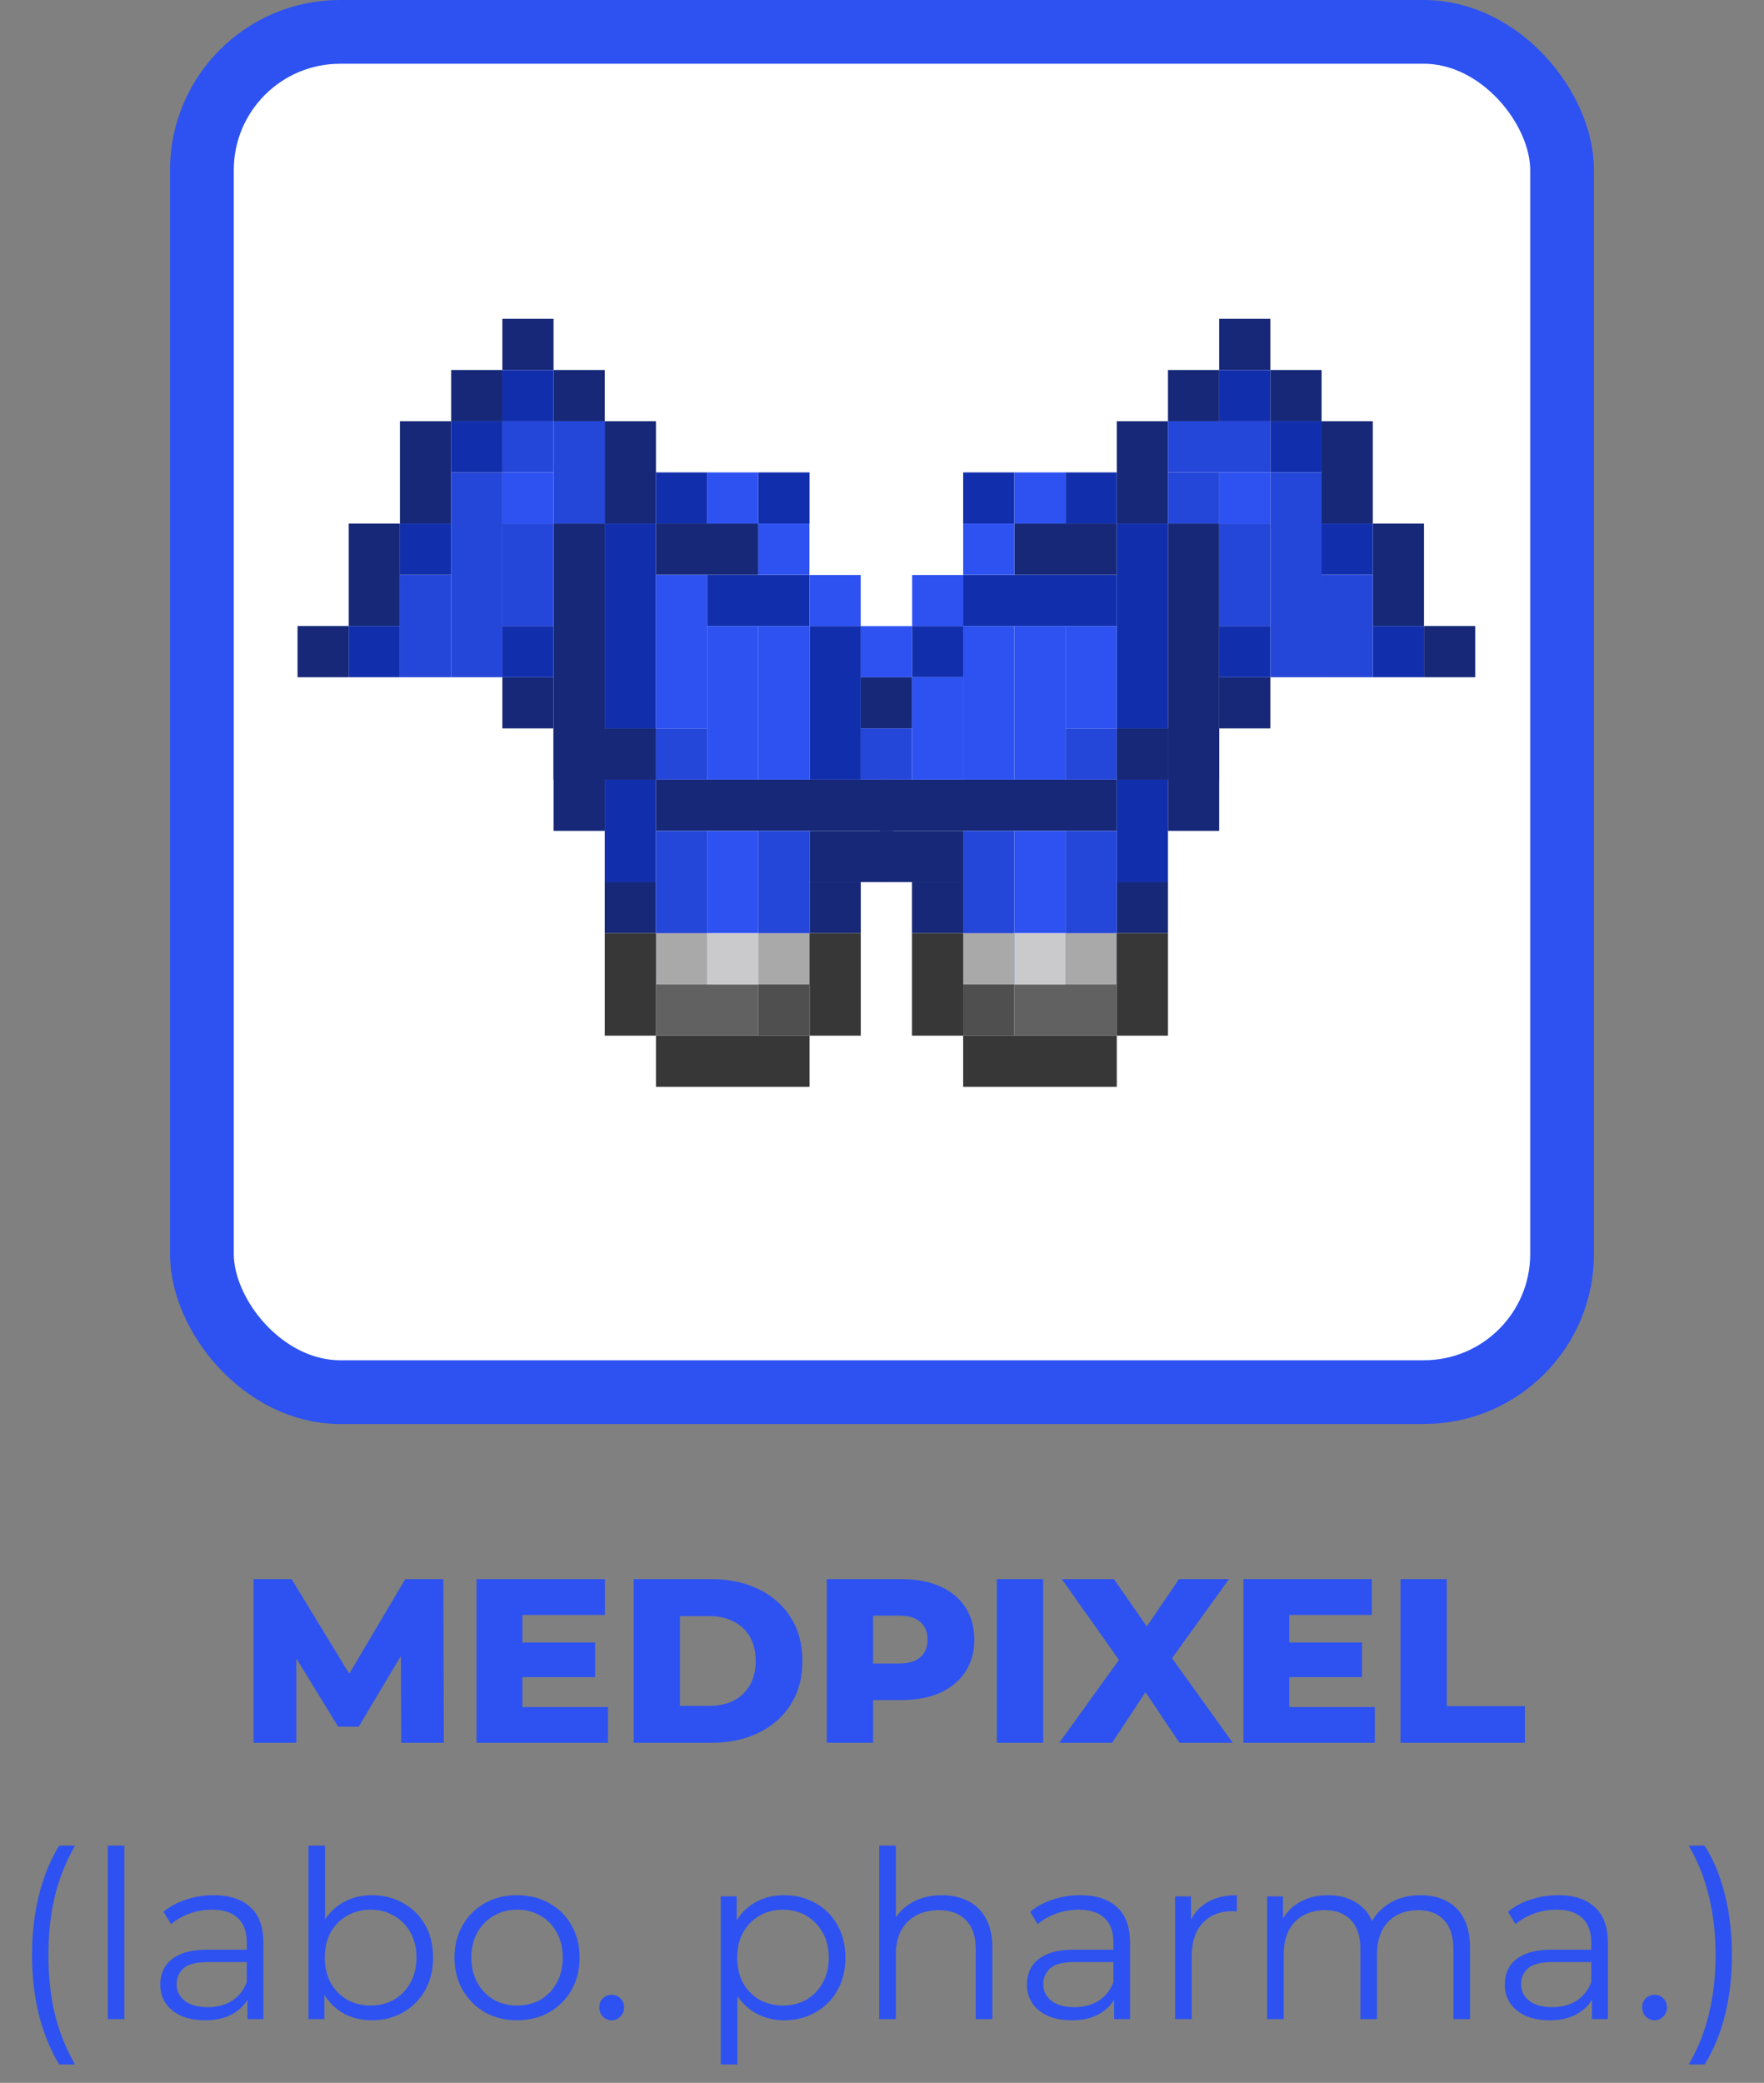 <svg width="83" height="98" viewBox="0 0 83 98" fill="none" xmlns="http://www.w3.org/2000/svg">
<rect x="0" y="0" width="83" height="98" fill="#808080" stroke="none"/>
<path d="M11.929 82V74.3H13.722L16.912 79.536H15.966L19.068 74.3H20.861L20.883 82H18.881L18.859 77.347H19.2L16.879 81.241H15.911L13.524 77.347H13.942V82H11.929ZM24.426 77.281H28.001V78.909H24.426V77.281ZM24.58 80.317H28.606V82H22.424V74.3H28.463V75.983H24.58V80.317ZM29.814 82V74.3H33.455C34.306 74.3 35.054 74.458 35.699 74.773C36.345 75.088 36.847 75.532 37.206 76.104C37.573 76.676 37.756 77.358 37.756 78.15C37.756 78.935 37.573 79.617 37.206 80.196C36.847 80.768 36.345 81.212 35.699 81.527C35.054 81.842 34.306 82 33.455 82H29.814ZM31.992 80.262H33.367C33.807 80.262 34.189 80.181 34.511 80.02C34.841 79.851 35.098 79.609 35.281 79.294C35.465 78.971 35.556 78.59 35.556 78.15C35.556 77.703 35.465 77.321 35.281 77.006C35.098 76.691 34.841 76.452 34.511 76.291C34.189 76.122 33.807 76.038 33.367 76.038H31.992V80.262ZM38.902 82V74.3H42.422C43.126 74.3 43.731 74.414 44.237 74.641C44.751 74.868 45.147 75.198 45.425 75.631C45.704 76.056 45.843 76.562 45.843 77.149C45.843 77.728 45.704 78.231 45.425 78.656C45.147 79.081 44.751 79.411 44.237 79.646C43.731 79.873 43.126 79.987 42.422 79.987H40.112L41.08 79.041V82H38.902ZM41.08 79.272L40.112 78.271H42.29C42.745 78.271 43.082 78.172 43.302 77.974C43.53 77.776 43.643 77.501 43.643 77.149C43.643 76.79 43.53 76.511 43.302 76.313C43.082 76.115 42.745 76.016 42.29 76.016H40.112L41.08 75.015V79.272ZM46.905 82V74.3H49.083V82H46.905ZM49.841 82L53.207 77.325L53.196 78.876L49.962 74.3H52.415L54.483 77.281L53.438 77.292L55.473 74.3H57.827L54.593 78.788V77.248L58.003 82H55.495L53.394 78.865H54.395L52.327 82H49.841ZM60.509 77.281H64.084V78.909H60.509V77.281ZM60.663 80.317H64.689V82H58.507V74.3H64.546V75.983H60.663V80.317ZM65.897 82V74.3H68.075V80.273H71.749V82H65.897ZM2.783 97.134C2.379 96.467 2.064 95.697 1.837 94.824C1.617 93.944 1.507 92.998 1.507 91.986C1.507 90.974 1.617 90.028 1.837 89.148C2.064 88.261 2.379 87.491 2.783 86.838H3.531C3.098 87.593 2.779 88.396 2.574 89.247C2.376 90.09 2.277 91.003 2.277 91.986C2.277 92.969 2.376 93.885 2.574 94.736C2.779 95.579 3.098 96.379 3.531 97.134H2.783ZM5.072 95V86.838H5.853V95H5.072ZM11.645 95V93.724L11.612 93.515V91.381C11.612 90.89 11.473 90.512 11.194 90.248C10.923 89.984 10.516 89.852 9.973 89.852C9.599 89.852 9.243 89.914 8.906 90.039C8.569 90.164 8.283 90.329 8.048 90.534L7.696 89.951C7.989 89.702 8.341 89.511 8.752 89.379C9.163 89.24 9.595 89.17 10.05 89.17C10.798 89.17 11.374 89.357 11.777 89.731C12.188 90.098 12.393 90.659 12.393 91.414V95H11.645ZM9.654 95.055C9.221 95.055 8.844 94.985 8.521 94.846C8.206 94.699 7.964 94.501 7.795 94.252C7.626 93.995 7.542 93.702 7.542 93.372C7.542 93.071 7.612 92.8 7.751 92.558C7.898 92.309 8.132 92.111 8.455 91.964C8.785 91.81 9.225 91.733 9.775 91.733H11.766V92.316H9.797C9.24 92.316 8.851 92.415 8.631 92.613C8.418 92.811 8.312 93.057 8.312 93.35C8.312 93.68 8.44 93.944 8.697 94.142C8.954 94.34 9.313 94.439 9.775 94.439C10.215 94.439 10.593 94.34 10.908 94.142C11.231 93.937 11.465 93.643 11.612 93.262L11.788 93.801C11.641 94.182 11.385 94.487 11.018 94.714C10.659 94.941 10.204 95.055 9.654 95.055ZM17.495 95.055C16.989 95.055 16.535 94.941 16.131 94.714C15.728 94.479 15.409 94.142 15.174 93.702C14.94 93.262 14.822 92.73 14.822 92.107C14.822 91.476 14.94 90.945 15.174 90.512C15.416 90.072 15.739 89.738 16.142 89.511C16.546 89.284 16.997 89.17 17.495 89.17C18.045 89.17 18.537 89.295 18.969 89.544C19.409 89.786 19.754 90.127 20.003 90.567C20.253 91.007 20.377 91.52 20.377 92.107C20.377 92.686 20.253 93.2 20.003 93.647C19.754 94.087 19.409 94.432 18.969 94.681C18.537 94.93 18.045 95.055 17.495 95.055ZM14.514 95V86.838H15.295V90.93L15.185 92.096L15.262 93.262V95H14.514ZM17.44 94.362C17.851 94.362 18.218 94.27 18.54 94.087C18.863 93.896 19.12 93.632 19.31 93.295C19.501 92.95 19.596 92.554 19.596 92.107C19.596 91.652 19.501 91.256 19.31 90.919C19.12 90.582 18.863 90.321 18.54 90.138C18.218 89.947 17.851 89.852 17.44 89.852C17.03 89.852 16.659 89.947 16.329 90.138C16.007 90.321 15.75 90.582 15.559 90.919C15.376 91.256 15.284 91.652 15.284 92.107C15.284 92.554 15.376 92.95 15.559 93.295C15.75 93.632 16.007 93.896 16.329 94.087C16.659 94.27 17.03 94.362 17.44 94.362ZM24.323 95.055C23.766 95.055 23.264 94.93 22.816 94.681C22.376 94.424 22.028 94.076 21.771 93.636C21.515 93.189 21.386 92.679 21.386 92.107C21.386 91.528 21.515 91.018 21.771 90.578C22.028 90.138 22.376 89.793 22.816 89.544C23.256 89.295 23.759 89.17 24.323 89.17C24.895 89.17 25.401 89.295 25.841 89.544C26.289 89.793 26.637 90.138 26.886 90.578C27.143 91.018 27.271 91.528 27.271 92.107C27.271 92.679 27.143 93.189 26.886 93.636C26.637 94.076 26.289 94.424 25.841 94.681C25.394 94.93 24.888 95.055 24.323 95.055ZM24.323 94.362C24.741 94.362 25.112 94.27 25.434 94.087C25.757 93.896 26.01 93.632 26.193 93.295C26.384 92.95 26.479 92.554 26.479 92.107C26.479 91.652 26.384 91.256 26.193 90.919C26.01 90.582 25.757 90.321 25.434 90.138C25.112 89.947 24.745 89.852 24.334 89.852C23.924 89.852 23.557 89.947 23.234 90.138C22.912 90.321 22.655 90.582 22.464 90.919C22.274 91.256 22.178 91.652 22.178 92.107C22.178 92.554 22.274 92.95 22.464 93.295C22.655 93.632 22.912 93.896 23.234 94.087C23.557 94.27 23.92 94.362 24.323 94.362ZM28.782 95.055C28.62 95.055 28.481 94.996 28.364 94.879C28.254 94.762 28.199 94.619 28.199 94.45C28.199 94.274 28.254 94.131 28.364 94.021C28.481 93.911 28.62 93.856 28.782 93.856C28.943 93.856 29.079 93.911 29.189 94.021C29.306 94.131 29.365 94.274 29.365 94.45C29.365 94.619 29.306 94.762 29.189 94.879C29.079 94.996 28.943 95.055 28.782 95.055ZM36.896 95.055C36.397 95.055 35.946 94.941 35.543 94.714C35.139 94.479 34.817 94.146 34.575 93.713C34.34 93.273 34.223 92.738 34.223 92.107C34.223 91.476 34.34 90.945 34.575 90.512C34.809 90.072 35.128 89.738 35.532 89.511C35.935 89.284 36.39 89.17 36.896 89.17C37.446 89.17 37.937 89.295 38.37 89.544C38.81 89.786 39.154 90.131 39.404 90.578C39.653 91.018 39.778 91.528 39.778 92.107C39.778 92.694 39.653 93.207 39.404 93.647C39.154 94.087 38.81 94.432 38.37 94.681C37.937 94.93 37.446 95.055 36.896 95.055ZM33.915 97.134V89.225H34.663V90.963L34.586 92.118L34.696 93.284V97.134H33.915ZM36.841 94.362C37.251 94.362 37.618 94.27 37.941 94.087C38.263 93.896 38.52 93.632 38.711 93.295C38.901 92.95 38.997 92.554 38.997 92.107C38.997 91.66 38.901 91.267 38.711 90.93C38.52 90.593 38.263 90.329 37.941 90.138C37.618 89.947 37.251 89.852 36.841 89.852C36.43 89.852 36.06 89.947 35.73 90.138C35.407 90.329 35.15 90.593 34.96 90.93C34.776 91.267 34.685 91.66 34.685 92.107C34.685 92.554 34.776 92.95 34.96 93.295C35.15 93.632 35.407 93.896 35.73 94.087C36.06 94.27 36.43 94.362 36.841 94.362ZM44.318 89.17C44.787 89.17 45.198 89.262 45.55 89.445C45.909 89.621 46.188 89.892 46.386 90.259C46.591 90.626 46.694 91.088 46.694 91.645V95H45.913V91.722C45.913 91.113 45.759 90.655 45.451 90.347C45.15 90.032 44.725 89.874 44.175 89.874C43.764 89.874 43.405 89.958 43.097 90.127C42.796 90.288 42.561 90.527 42.393 90.842C42.231 91.15 42.151 91.524 42.151 91.964V95H41.37V86.838H42.151V90.809L41.997 90.512C42.18 90.094 42.473 89.768 42.877 89.533C43.28 89.291 43.76 89.17 44.318 89.17ZM52.422 95V93.724L52.389 93.515V91.381C52.389 90.89 52.25 90.512 51.971 90.248C51.7 89.984 51.293 89.852 50.75 89.852C50.376 89.852 50.021 89.914 49.683 90.039C49.346 90.164 49.06 90.329 48.825 90.534L48.473 89.951C48.767 89.702 49.119 89.511 49.529 89.379C49.94 89.24 50.373 89.17 50.827 89.17C51.575 89.17 52.151 89.357 52.554 89.731C52.965 90.098 53.17 90.659 53.17 91.414V95H52.422ZM50.431 95.055C49.999 95.055 49.621 94.985 49.298 94.846C48.983 94.699 48.741 94.501 48.572 94.252C48.404 93.995 48.319 93.702 48.319 93.372C48.319 93.071 48.389 92.8 48.528 92.558C48.675 92.309 48.91 92.111 49.232 91.964C49.562 91.81 50.002 91.733 50.552 91.733H52.543V92.316H50.574C50.017 92.316 49.628 92.415 49.408 92.613C49.196 92.811 49.089 93.057 49.089 93.35C49.089 93.68 49.218 93.944 49.474 94.142C49.731 94.34 50.09 94.439 50.552 94.439C50.992 94.439 51.37 94.34 51.685 94.142C52.008 93.937 52.243 93.643 52.389 93.262L52.565 93.801C52.419 94.182 52.162 94.487 51.795 94.714C51.436 94.941 50.981 95.055 50.431 95.055ZM55.292 95V89.225H56.04V90.798L55.963 90.523C56.124 90.083 56.395 89.749 56.777 89.522C57.158 89.287 57.631 89.17 58.196 89.17V89.929C58.166 89.929 58.137 89.929 58.108 89.929C58.078 89.922 58.049 89.918 58.02 89.918C57.411 89.918 56.934 90.105 56.59 90.479C56.245 90.846 56.073 91.37 56.073 92.052V95H55.292ZM66.837 89.17C67.306 89.17 67.713 89.262 68.058 89.445C68.41 89.621 68.681 89.892 68.872 90.259C69.07 90.626 69.169 91.088 69.169 91.645V95H68.388V91.722C68.388 91.113 68.241 90.655 67.948 90.347C67.662 90.032 67.255 89.874 66.727 89.874C66.331 89.874 65.986 89.958 65.693 90.127C65.407 90.288 65.183 90.527 65.022 90.842C64.868 91.15 64.791 91.524 64.791 91.964V95H64.01V91.722C64.01 91.113 63.863 90.655 63.57 90.347C63.276 90.032 62.866 89.874 62.338 89.874C61.949 89.874 61.608 89.958 61.315 90.127C61.021 90.288 60.794 90.527 60.633 90.842C60.479 91.15 60.402 91.524 60.402 91.964V95H59.621V89.225H60.369V90.787L60.248 90.512C60.424 90.094 60.706 89.768 61.095 89.533C61.491 89.291 61.956 89.17 62.492 89.17C63.056 89.17 63.537 89.313 63.933 89.599C64.329 89.878 64.585 90.299 64.703 90.864L64.395 90.743C64.563 90.274 64.86 89.896 65.286 89.61C65.718 89.317 66.235 89.17 66.837 89.17ZM74.906 95V93.724L74.873 93.515V91.381C74.873 90.89 74.733 90.512 74.455 90.248C74.183 89.984 73.776 89.852 73.234 89.852C72.86 89.852 72.504 89.914 72.167 90.039C71.829 90.164 71.543 90.329 71.309 90.534L70.957 89.951C71.25 89.702 71.602 89.511 72.013 89.379C72.423 89.24 72.856 89.17 73.311 89.17C74.059 89.17 74.634 89.357 75.038 89.731C75.448 90.098 75.654 90.659 75.654 91.414V95H74.906ZM72.915 95.055C72.482 95.055 72.104 94.985 71.782 94.846C71.466 94.699 71.224 94.501 71.056 94.252C70.887 93.995 70.803 93.702 70.803 93.372C70.803 93.071 70.872 92.8 71.012 92.558C71.158 92.309 71.393 92.111 71.716 91.964C72.046 91.81 72.486 91.733 73.036 91.733H75.027V92.316H73.058C72.5 92.316 72.112 92.415 71.892 92.613C71.679 92.811 71.573 93.057 71.573 93.35C71.573 93.68 71.701 93.944 71.958 94.142C72.214 94.34 72.574 94.439 73.036 94.439C73.476 94.439 73.853 94.34 74.169 94.142C74.491 93.937 74.726 93.643 74.873 93.262L75.049 93.801C74.902 94.182 74.645 94.487 74.279 94.714C73.919 94.941 73.465 95.055 72.915 95.055ZM77.852 95.055C77.691 95.055 77.551 94.996 77.434 94.879C77.324 94.762 77.269 94.619 77.269 94.45C77.269 94.274 77.324 94.131 77.434 94.021C77.551 93.911 77.691 93.856 77.852 93.856C78.013 93.856 78.149 93.911 78.259 94.021C78.376 94.131 78.435 94.274 78.435 94.45C78.435 94.619 78.376 94.762 78.259 94.879C78.149 94.996 78.013 95.055 77.852 95.055ZM80.205 97.134H79.457C79.897 96.379 80.216 95.579 80.414 94.736C80.619 93.885 80.722 92.969 80.722 91.986C80.722 91.003 80.619 90.09 80.414 89.247C80.216 88.396 79.897 87.593 79.457 86.838H80.205C80.623 87.491 80.942 88.261 81.162 89.148C81.382 90.028 81.492 90.974 81.492 91.986C81.492 92.998 81.382 93.944 81.162 94.824C80.942 95.697 80.623 96.467 80.205 97.134Z" fill="#2D52F1"/>
<rect x="9.5" y="1.5" width="64" height="64" rx="6.5" fill="white"/>
<rect x="9.5" y="1.5" width="64" height="64" rx="6.5" stroke="#2D52F1" stroke-width="3"/>
<rect width="2.409" height="2.409" transform="matrix(-1 0 0 1 23.637 17.409)" fill="#162877"/>
<rect width="2.409" height="2.409" transform="matrix(-1 0 0 1 26.046 31.864)" fill="#162877"/>
<rect width="2.409" height="2.409" transform="matrix(-1 0 0 1 30.864 34.273)" fill="#162877"/>
<rect width="2.409" height="2.409" transform="matrix(-1 0 0 1 30.864 41.501)" fill="#162877"/>
<rect width="2.409" height="2.409" transform="matrix(-1 0 0 1 54.956 34.273)" fill="#162877"/>
<rect width="2.409" height="2.409" transform="matrix(-1 0 0 1 57.365 34.273)" fill="#162877"/>
<rect width="2.409" height="2.409" transform="matrix(-1 0 0 1 40.501 41.501)" fill="#162877"/>
<rect width="3.915" height="2.409" transform="matrix(-1 0 0 1 42.007 39.092)" fill="#162877"/>
<rect width="11.143" height="2.409" transform="matrix(-1 0 0 1 42.007 36.683)" fill="#162877"/>
<rect width="2.409" height="2.409" transform="matrix(-1 0 0 1 16.409 29.455)" fill="#162877"/>
<rect width="2.409" height="14.455" transform="matrix(-1 0 0 1 28.455 24.637)" fill="#162877"/>
<rect width="2.409" height="4.818" transform="matrix(-1 0 0 1 21.227 19.818)" fill="#162877"/>
<rect width="2.409" height="4.818" transform="matrix(-1 0 0 1 18.818 24.637)" fill="#162877"/>
<rect width="2.409" height="2.409" transform="matrix(-1 0 0 1 26.046 15)" fill="#162877"/>
<rect width="2.409" height="2.409" transform="matrix(-1 0 0 1 28.455 17.409)" fill="#162877"/>
<rect width="2.409" height="2.409" transform="matrix(-1 0 0 1 42.91 31.864)" fill="#162877"/>
<rect width="4.818" height="2.409" transform="matrix(-1 0 0 1 35.683 24.637)" fill="#162877"/>
<rect width="2.409" height="4.818" transform="matrix(-1 0 0 1 30.864 19.818)" fill="#162877"/>
<rect x="59.774" y="17.409" width="2.409" height="2.409" fill="#162877"/>
<rect x="57.365" y="31.864" width="2.409" height="2.409" fill="#162877"/>
<rect x="52.547" y="34.273" width="2.409" height="2.409" fill="#162877"/>
<rect x="52.547" y="41.501" width="2.409" height="2.409" fill="#162877"/>
<rect x="28.455" y="34.273" width="2.409" height="2.409" fill="#162877"/>
<rect x="26.046" y="34.273" width="2.409" height="2.409" fill="#162877"/>
<rect x="42.91" y="41.501" width="2.409" height="2.409" fill="#162877"/>
<rect x="41.404" y="39.092" width="3.915" height="2.409" fill="#162877"/>
<rect x="41.404" y="36.683" width="11.143" height="2.409" fill="#162877"/>
<rect x="67.002" y="29.455" width="2.409" height="2.409" fill="#162877"/>
<rect x="54.956" y="24.637" width="2.409" height="14.455" fill="#162877"/>
<rect x="62.184" y="19.818" width="2.409" height="4.818" fill="#162877"/>
<rect x="64.593" y="24.637" width="2.409" height="4.818" fill="#162877"/>
<rect x="57.365" y="15" width="2.409" height="2.409" fill="#162877"/>
<rect x="54.956" y="17.409" width="2.409" height="2.409" fill="#162877"/>
<rect x="40.501" y="31.864" width="2.409" height="2.409" fill="#162877"/>
<rect x="47.728" y="24.637" width="4.818" height="2.409" fill="#162877"/>
<rect x="52.547" y="19.818" width="2.409" height="4.818" fill="#162877"/>
<rect x="57.365" y="17.409" width="2.409" height="2.409" fill="#112FAD"/>
<rect x="59.774" y="19.818" width="2.409" height="2.409" fill="#112FAD"/>
<rect x="62.184" y="24.637" width="2.409" height="2.409" fill="#112FAD"/>
<rect x="64.593" y="29.455" width="2.409" height="2.409" fill="#112FAD"/>
<rect x="57.365" y="29.455" width="2.409" height="2.409" fill="#112FAD"/>
<rect x="50.138" y="22.227" width="2.409" height="2.409" fill="#112FAD"/>
<rect x="45.319" y="22.227" width="2.409" height="2.409" fill="#112FAD"/>
<rect x="42.91" y="29.455" width="2.409" height="2.409" fill="#112FAD"/>
<rect x="50.138" y="43.91" width="2.409" height="2.409" fill="#112FAD"/>
<rect x="35.683" y="43.91" width="2.409" height="2.409" fill="#112FAD"/>
<rect x="52.547" y="36.683" width="2.409" height="4.818" fill="#112FAD"/>
<rect x="28.455" y="36.683" width="2.409" height="4.818" fill="#112FAD"/>
<rect x="21.227" y="22.227" width="2.409" height="9.637" fill="#2446D9"/>
<rect x="23.637" y="24.637" width="2.409" height="4.818" fill="#2446D9"/>
<rect x="18.818" y="27.046" width="2.409" height="4.818" fill="#2446D9"/>
<rect x="26.046" y="19.818" width="2.409" height="4.818" fill="#2446D9"/>
<rect x="23.637" y="19.818" width="2.409" height="2.409" fill="#2446D9"/>
<rect x="54.956" y="22.227" width="2.409" height="2.409" fill="#2446D9"/>
<rect x="57.365" y="24.637" width="2.409" height="4.818" fill="#2446D9"/>
<rect x="45.319" y="39.092" width="2.409" height="4.818" fill="#2446D9"/>
<rect x="50.138" y="34.273" width="2.409" height="2.409" fill="#2446D9"/>
<rect x="40.501" y="34.273" width="2.409" height="2.409" fill="#2446D9"/>
<rect x="30.864" y="34.273" width="2.409" height="2.409" fill="#2446D9"/>
<rect x="30.864" y="39.092" width="2.409" height="4.818" fill="#2446D9"/>
<rect x="50.138" y="39.092" width="2.409" height="4.818" fill="#2446D9"/>
<rect x="35.683" y="39.092" width="2.409" height="4.818" fill="#2446D9"/>
<rect x="62.184" y="27.046" width="2.409" height="4.818" fill="#2446D9"/>
<rect x="59.774" y="22.227" width="2.409" height="9.637" fill="#2446D9"/>
<rect x="54.956" y="19.818" width="4.818" height="2.409" fill="#2446D9"/>
<rect x="45.319" y="43.91" width="2.409" height="2.409" fill="#112FAD"/>
<rect x="30.864" y="43.91" width="2.409" height="2.409" fill="#112FAD"/>
<rect x="38.092" y="29.455" width="2.409" height="7.228" fill="#112FAD"/>
<rect x="33.273" y="27.046" width="4.818" height="2.409" fill="#112FAD"/>
<rect x="35.683" y="22.227" width="2.409" height="2.409" fill="#112FAD"/>
<rect x="30.864" y="22.227" width="2.409" height="2.409" fill="#112FAD"/>
<rect x="28.455" y="24.637" width="2.409" height="9.637" fill="#112FAD"/>
<rect x="23.637" y="17.409" width="2.409" height="2.409" fill="#112FAD"/>
<rect x="21.227" y="19.818" width="2.409" height="2.409" fill="#112FAD"/>
<rect x="18.818" y="24.637" width="2.409" height="2.409" fill="#112FAD"/>
<rect x="16.409" y="29.455" width="2.409" height="2.409" fill="#112FAD"/>
<rect x="23.637" y="29.455" width="2.409" height="2.409" fill="#112FAD"/>
<rect x="45.319" y="27.046" width="7.228" height="2.409" fill="#112FAD"/>
<rect x="52.547" y="24.637" width="2.409" height="9.637" fill="#112FAD"/>
<rect x="23.637" y="22.227" width="2.409" height="2.409" fill="#2D52F1"/>
<rect x="33.273" y="22.227" width="2.409" height="2.409" fill="#2D52F1"/>
<rect x="35.683" y="24.637" width="2.409" height="2.409" fill="#2D52F1"/>
<rect x="38.092" y="27.046" width="2.409" height="2.409" fill="#2D52F1"/>
<rect x="40.501" y="29.455" width="2.409" height="2.409" fill="#2D52F1"/>
<rect x="42.91" y="27.046" width="2.409" height="2.409" fill="#2D52F1"/>
<rect x="45.319" y="24.637" width="2.409" height="2.409" fill="#2D52F1"/>
<rect x="47.728" y="22.227" width="2.409" height="2.409" fill="#2D52F1"/>
<rect x="57.365" y="22.227" width="2.409" height="2.409" fill="#2D52F1"/>
<rect x="30.864" y="27.046" width="2.409" height="7.228" fill="#2D52F1"/>
<rect x="33.273" y="29.455" width="2.409" height="7.228" fill="#2D52F1"/>
<rect x="33.273" y="39.092" width="2.409" height="4.818" fill="#2D52F1"/>
<rect x="47.728" y="39.092" width="2.409" height="4.818" fill="#2D52F1"/>
<rect x="42.91" y="31.864" width="2.409" height="4.818" fill="#2D52F1"/>
<rect x="45.319" y="29.455" width="2.409" height="7.228" fill="#2D52F1"/>
<rect x="47.728" y="29.455" width="2.409" height="7.228" fill="#2D52F1"/>
<rect x="50.138" y="29.455" width="2.409" height="4.818" fill="#2D52F1"/>
<rect x="35.683" y="29.455" width="2.409" height="7.228" fill="#2D52F1"/>
<rect x="30.864" y="43.91" width="2.409" height="2.409" fill="#A9A9AA"/>
<rect x="30.864" y="46.319" width="4.818" height="2.409" fill="#616161"/>
<rect x="35.683" y="43.91" width="2.409" height="2.409" fill="#A9A9AA"/>
<rect x="35.683" y="46.319" width="2.409" height="2.409" fill="#4F4F4F"/>
<rect x="38.092" y="43.91" width="2.409" height="4.818" fill="#373737"/>
<rect x="28.455" y="43.91" width="2.409" height="4.818" fill="#373737"/>
<rect x="30.864" y="51.138" width="2.409" height="7.228" transform="rotate(-90 30.864 51.138)" fill="#373737"/>
<rect x="33.273" y="43.91" width="2.409" height="2.409" fill="#CACACC"/>
<rect width="2.409" height="2.409" transform="matrix(-1 0 0 1 52.547 43.91)" fill="#A9A9AA"/>
<rect width="4.818" height="2.409" transform="matrix(-1 0 0 1 52.547 46.319)" fill="#616161"/>
<rect width="2.409" height="2.409" transform="matrix(-1 0 0 1 47.728 43.91)" fill="#A9A9AA"/>
<rect width="2.409" height="2.409" transform="matrix(-1 0 0 1 47.728 46.319)" fill="#4F4F4F"/>
<rect width="2.409" height="4.818" transform="matrix(-1 0 0 1 45.319 43.91)" fill="#373737"/>
<rect width="2.409" height="4.818" transform="matrix(-1 0 0 1 54.956 43.91)" fill="#373737"/>
<rect width="2.409" height="7.228" transform="matrix(4.37114e-08 -1 -1 -4.37114e-08 52.547 51.138)" fill="#373737"/>
<rect width="2.409" height="2.409" transform="matrix(-1 0 0 1 50.138 43.91)" fill="#CACACC"/>
<rect width="2.409" height="4.818" transform="matrix(-1 0 0 1 42.91 24.637)" fill="white"/>
<rect width="2.409" height="2.409" transform="matrix(-1 0 0 1 42.91 22.227)" fill="white"/>
<rect width="2.409" height="2.409" transform="matrix(-1 0 0 1 40.501 24.637)" fill="white"/>
<rect width="2.409" height="2.409" transform="matrix(-1 0 0 1 45.319 24.637)" fill="white"/>
</svg>
